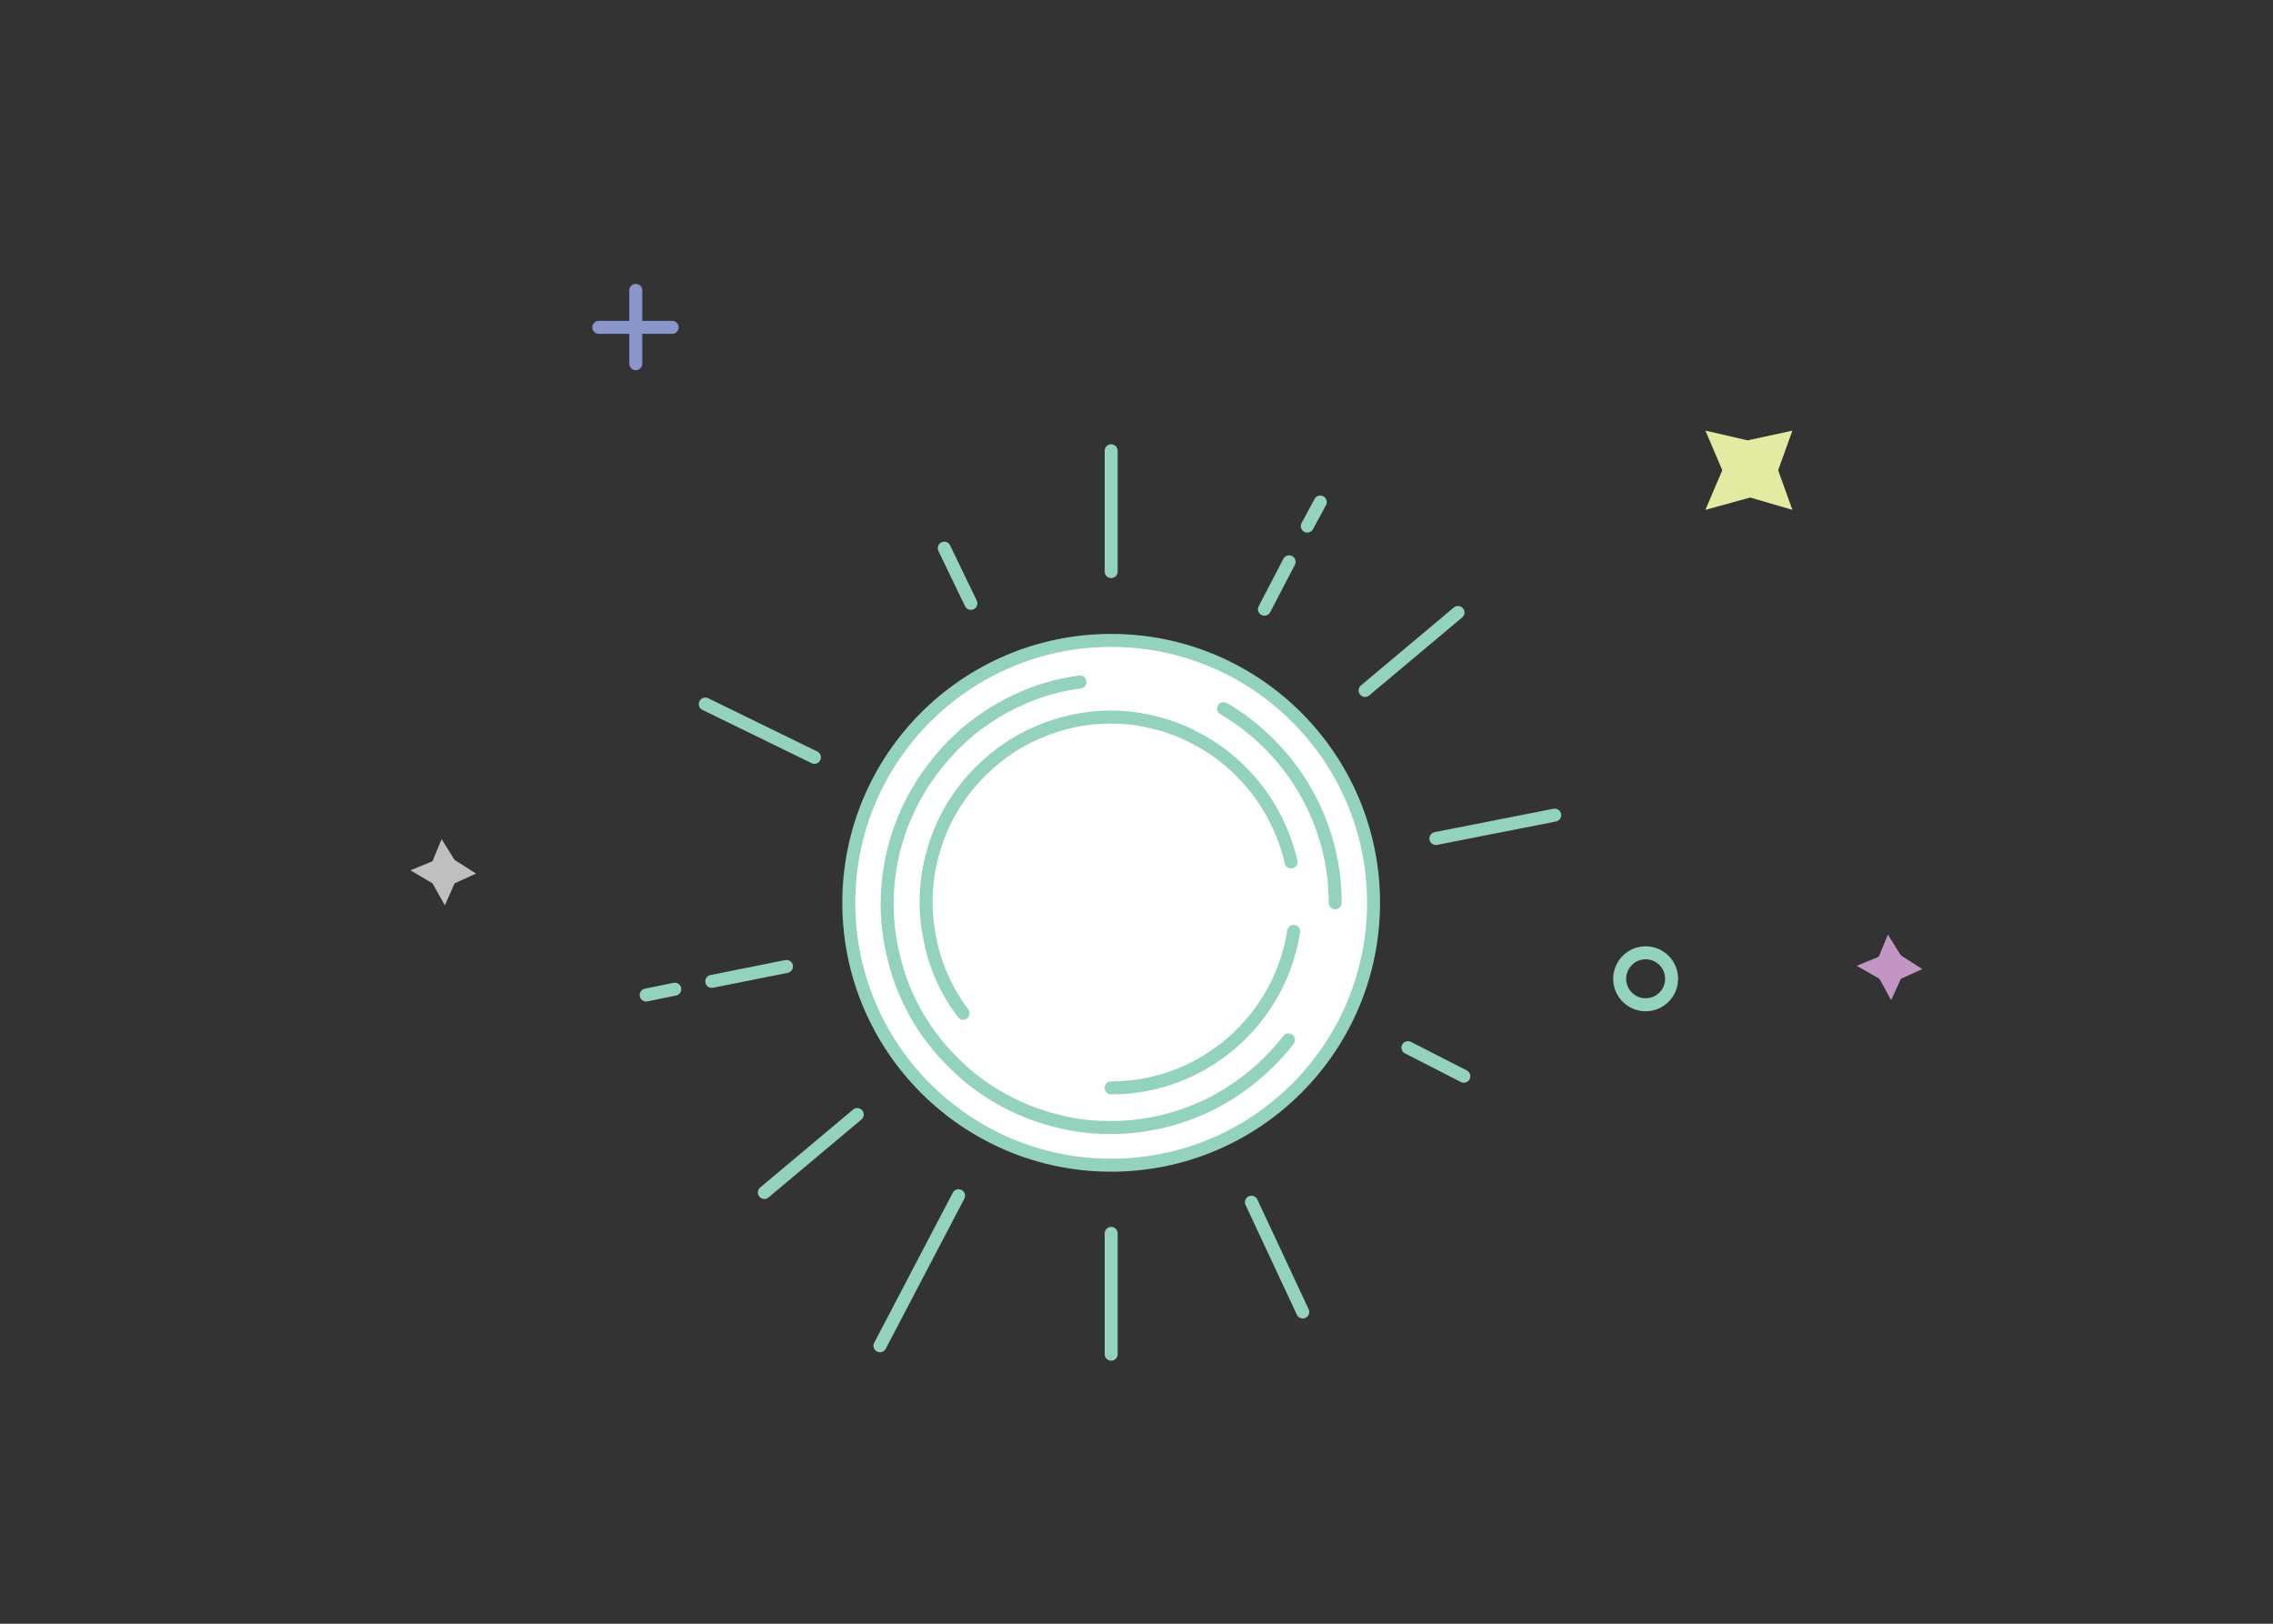 <?xml version="1.0" encoding="utf-8"?>
<!-- Generator: Adobe Illustrator 21.1.0, SVG Export Plug-In . SVG Version: 6.00 Build 0)  -->
<svg version="1.1" id="Layer_1" xmlns="http://www.w3.org/2000/svg" xmlns:xlink="http://www.w3.org/1999/xlink" x="0px" y="0px"
	 viewBox="0 0 350 250" style="enable-background:new 0 0 350 250;" xml:space="preserve">
<rect x="0" y="0" width="350" height="250" fill="#333333" stroke="none"/>
<style type="text/css">
	.st0{fill:#FFFFFF;stroke:#93D2BE;stroke-width:2;stroke-linecap:round;stroke-linejoin:round;stroke-miterlimit:10;}
	.st1{fill:none;stroke:#93D2BE;stroke-width:2;stroke-linecap:round;stroke-linejoin:round;stroke-miterlimit:10;}
	.st2{fill:#E3EBA3;}
	.st3{fill:#BFBFBF;}
	.st4{fill:#93D2BE;}
	.st5{fill:#C395C4;}
	.st6{fill:#C4C4C4;}
	.st7{fill:none;stroke:#8995CB;stroke-width:2;stroke-linecap:round;stroke-linejoin:round;stroke-miterlimit:10;}
	.st8{fill:none;stroke:#7E9DD1;stroke-width:2;stroke-linecap:round;stroke-linejoin:round;stroke-miterlimit:10;}
	.st9{fill:none;stroke:#C395C4;stroke-width:2;stroke-linecap:round;stroke-linejoin:round;stroke-miterlimit:10;}
</style>
<circle class="st0" cx="171.1" cy="139" r="40.4"/>
<path class="st0" d="M198.4,160.1c-0.9,1.2-1.9,2.3-2.9,3.3c-2.7,2.7-5.9,5-9.3,6.7c-4.6,2.2-9.7,3.5-15.1,3.5c-2.4,0-4.7-0.2-7-0.7
	c-6.7-1.4-12.8-4.7-17.4-9.4c-1.1-1.1-2.1-2.2-3-3.4c-2.8-3.6-4.9-7.9-6-12.4c-0.7-2.7-1.1-5.6-1.1-8.5c0-6.6,1.9-12.8,5.1-18
	c1.4-2.3,3.1-4.4,5-6.4c0.6-0.6,1.3-1.2,1.9-1.8c2.7-2.3,5.7-4.2,9-5.6c2.7-1.2,5.7-2,8.7-2.4"/>
<path class="st0" d="M188.4,109.1c2.6,1.5,5,3.4,7.1,5.5c6.2,6.2,10.1,14.9,10.1,24.4"/>
<path class="st0" d="M199.2,143.4c-2.1,13.6-13.9,24.1-28.1,24.1"/>
<path class="st0" d="M148.3,156c-2.5-3.3-4.3-7.2-5.1-11.4c-0.4-1.9-0.6-3.8-0.6-5.7c0-2.4,0.3-4.8,0.9-7c1.1-4.5,3.3-8.5,6.3-11.9
	c2.7-3,6-5.5,9.7-7.1c3.5-1.6,7.5-2.5,11.6-2.5c1.9,0,3.8,0.2,5.6,0.6c2.4,0.5,4.8,1.3,6.9,2.4c2.2,1.1,4.2,2.4,6,4
	c4.5,3.9,7.8,9.2,9.2,15.3"/>
<line class="st1" x1="171.1" y1="69.4" x2="171.1" y2="88"/>
<line class="st1" x1="171.1" y1="208.5" x2="171.1" y2="189.9"/>
<line class="st1" x1="198.5" y1="86.5" x2="194.7" y2="93.8"/>
<line class="st1" x1="203.3" y1="77.3" x2="201.3" y2="81"/>
<line class="st1" x1="135.5" y1="207.2" x2="147.6" y2="184.1"/>
<line class="st1" x1="239.4" y1="125.5" x2="221.1" y2="129.1"/>
<line class="st1" x1="109.6" y1="151.1" x2="121.1" y2="148.8"/>
<line class="st1" x1="99.5" y1="153.2" x2="103.9" y2="152.3"/>
<line class="st1" x1="224.5" y1="94.3" x2="210.2" y2="106.3"/>
<line class="st1" x1="117.7" y1="183.6" x2="132" y2="171.6"/>
<line class="st1" x1="225.4" y1="165.7" x2="216.8" y2="161.3"/>
<line class="st1" x1="108.6" y1="108.4" x2="125.4" y2="116.6"/>
<line class="st1" x1="200.6" y1="202" x2="192.7" y2="185.1"/>
<line class="st1" x1="145.4" y1="84.4" x2="149.5" y2="92.9"/>
<polygon class="st2" points="262.6,66.3 269.1,67.8 276,66.3 273.8,72.4 276,78.5 269.5,76.6 262.6,78.5 265.2,72.4 "/>
<polygon class="st3" points="68,129.2 70,132.4 73.3,134.5 70,136 68.5,139.4 66.6,136 63.2,134 66.6,132.6 "/>
<polygon class="st4" points="-236.6,74.4 -234.6,77.6 -231.3,79.7 -234.6,81.2 -236.1,84.5 -238,81.2 -241.5,79.2 -238,77.8 "/>
<polygon class="st5" points="290.7,143.9 292.7,147.1 296,149.2 292.7,150.7 291.2,154 289.4,150.7 285.9,148.7 289.3,147.3 "/>
<polygon class="st4" points="-349.5,64.2 -348,66.5 -345.6,68 -348,69.1 -349.1,71.5 -350.4,69.1 -353,67.7 -350.5,66.7 "/>
<polygon class="st2" points="-144.1,93.1 -144.4,98.1 -142.5,102.9 -147.2,102 -151.3,104.4 -150.8,99.4 -153,94.6 -148.2,95.8 "/>
<polygon class="st6" points="-266.9,114.2 -267.2,119.1 -265.3,124 -270,123.1 -274.1,125.4 -273.6,120.5 -275.8,115.7 -271,116.8 
	"/>
<g>
	<line class="st7" x1="97.9" y1="44.7" x2="97.9" y2="56"/>
	<line class="st7" x1="103.5" y1="50.4" x2="92.2" y2="50.4"/>
</g>
<g>
	<line class="st7" x1="-357" y1="94.8" x2="-357" y2="106.1"/>
	<line class="st7" x1="-351.3" y1="100.5" x2="-362.7" y2="100.5"/>
</g>
<g>
	<line class="st8" x1="-191" y1="69" x2="-196.2" y2="63.8"/>
	<line class="st8" x1="-196.2" y1="69" x2="-191" y2="63.8"/>
</g>
<circle class="st1" cx="253.4" cy="150.7" r="4"/>
<circle class="st9" cx="-295.3" cy="65.1" r="4"/>
<g>
	<path class="st1" d="M334.4-41.5c-1,0-2,0.1-3,0.3c-3.6-6.3-10.4-10.5-18.2-10.5c-3.5,0-6.8,0.9-9.7,2.4c-2.3-3.7-6.4-6.2-11.1-6.2
		c-6.8,0-12.4,5.3-12.9,11.9c-0.5-0.1-1-0.1-1.6-0.1c-6,0-11,4-12.5,9.5h81.1C344.2-38.5,339.6-41.5,334.4-41.5z"/>
</g>
<path class="st4" d="M-205.6,145h-7.5v-1.8c0-1.3-1-2.5-2.5-2.5h-5.3c-1.3,0-2.5,1-2.5,2.5v1.8h-4.2c-0.3-6.9-6-12.5-12.8-12.5
	c-7,0-12.6,5.6-12.8,12.5h-4.5v-1.8c0-1.3-1-2.5-2.5-2.5h-5.3c-1.3,0-2.5,1-2.5,2.5v1.8h-9.1c-6.1,0-11,4.9-11,11V205
	c0,6.1,4.9,11,11,11h9.1v1.8c0,1.3,1,2.5,2.5,2.5h5.3c1.3,0,2.5-1,2.5-2.5V216h34.4v1.8c0,1.3,1,2.5,2.5,2.5h5.3
	c1.3,0,2.5-1,2.5-2.5V216h7.5c6.1,0,11-4.9,11-11v-48.9C-194.5,150-199.5,145-205.6,145z M-277.1,213.4c-4.7,0-8.4-3.8-8.4-8.4
	v-48.9c0-4.7,3.8-8.4,8.4-8.4h9.1v65.8H-277.1z M-260.3,217.7h-5.1v-74.3h5.1V217.7z M-240.3,135.2c5.6,0,10,4.4,10.2,9.9h-20.6
	C-250.5,139.6-245.9,135.2-240.3,135.2z M-257.7,213.4v-65.8h34.4v65.8H-257.7z M-220.8,217.7v-74.3h5.1v2.7v0.1v0.1v71.4H-220.8z
	 M-197.1,205c0,4.7-3.8,8.4-8.4,8.4h-7.5v-65.8h7.5c4.7,0,8.4,3.8,8.4,8.4V205z M-247,173.7l9.5,3.4c0.1,0,0.3,0.1,0.4,0.1
	c0.5,0,1-0.4,1.2-0.9l1.8-4.9c0.1-0.3,0.1-0.6,0-1c-0.1-0.3-0.4-0.5-0.8-0.6l-9.5-3.4c-0.6-0.3-1.4,0.1-1.7,0.8l-1.8,4.9
	c-0.1,0.3-0.1,0.6,0,1C-247.5,173.3-247.2,173.6-247,173.7z M-244,169.3l7,2.6l-0.9,2.5l-7-2.6L-244,169.3z M-228.8,187.3l-1.7-4.5
	c-0.3-0.6-1-1-1.7-0.8l-4.8,1.8c-0.6,0.3-1,1-0.8,1.7l1.7,4.5c0.1,0.5,0.6,0.9,1.2,0.9c0.1,0,0.3,0,0.4-0.1l4.8-1.8
	c0.3-0.1,0.6-0.4,0.8-0.6C-228.7,188-228.7,187.7-228.8,187.3z M-234,188l-0.8-2.1l2.3-0.9l0.8,2.1L-234,188z M-247.6,179.5
	c-2.3,0-4.2,1.8-4.2,4.2c0,2.3,1.8,4.2,4.2,4.2c2.3,0,4.2-1.8,4.2-4.2C-243.5,181.5-245.3,179.5-247.6,179.5z M-247.6,185.4
	c-0.9,0-1.6-0.6-1.6-1.6c0-0.9,0.6-1.6,1.6-1.6c0.9,0,1.6,0.6,1.6,1.6C-246.1,184.6-246.7,185.4-247.6,185.4z"/>
<g transform="translate(0,-952.362)">
	<path class="st4" d="M-368.2,1079c-3.4,1.4-4.3,4.5-4.5,7.6h-8.2c0-0.7-0.6-1.4-1.4-1.4c-2.8,0-5.7,0-8.5,0
		c-0.7,0.1-1.3,0.7-1.2,1.4h-12.2c-3.8,0-6.8,3.1-6.8,6.8v65.5c0,3.8,3.1,6.8,6.8,6.8h98.5c3.8,0,6.8-3.1,6.8-6.8v-65.5
		c0-3.8-3.1-6.8-6.8-6.8H-318c0-0.7-0.6-1.4-1.4-1.4c-2.8,0-5.7,0-8.5,0c-0.7,0.1-1.3,0.7-1.2,1.4h-8.1c-0.1-3.4-1.4-6.6-4.5-7.6
		c-3.1-1-7.1-0.6-13.2-0.6C-359.3,1078.7-364,1077.7-368.2,1079L-368.2,1079z M-354.9,1081.2c6.2,0,10.3-0.3,12.3,0.4
		c2.2,0.9,2.5,3.1,2.6,5h-30c0-2.5,0.9-4,2.6-5C-363.3,1080.8-358.7,1081.2-354.9,1081.2z M-404.2,1089.4h3.8
		c-0.6,2.5-1.5,4.5-2.8,6c-1.2,1.4-2.8,2.4-5.1,3.1v-5C-408.3,1091.2-406.5,1089.4-404.2,1089.4z M-318.4,1153.6 M-308.4,1154.4
		c-0.2,0.1-0.3,0.3-0.5,0.4c-1.9,2-3,4.6-3.7,8.3h-85.3c-0.7-3-1.6-5.6-3.2-7.7c-1.6-2.1-4-3.5-7.1-4.4v-49.7
		c3.1-0.8,5.5-2.2,7.2-4.2c1.7-2.1,2.8-4.7,3.5-7.8v0h85c0.7,3.1,1.8,5.8,3.6,7.8c1.8,2,4.3,3.4,7.4,4.2v49.7
		c-2.6,0.6-4.7,1.5-6.4,2.9 M-309.8,1089.4h4.1c2.3,0,4.1,1.8,4.1,4.1v5c-2.3-0.7-4-1.7-5.3-3.2
		C-308.2,1093.9-309.2,1091.9-309.8,1089.4z M-336.1,1091.5c-1.1,1.7-2.1,3.4-3.2,5.1c-2,0.1-3.9,0.2-5.9,0.2c1.3,1.5,2.5,3,3.8,4.6
		c-0.5,1.9-1.1,3.9-1.6,5.8c1.8-0.8,3.6-1.5,5.5-2.3c1.6,1.1,3.3,2.2,4.9,3.4c-0.2-2-0.3-4-0.4-6c1.6-1.2,3.1-2.4,4.7-3.7
		c-1.9-0.5-3.8-1-5.7-1.5C-334.8,1095.3-335.4,1093.4-336.1,1091.5L-336.1,1091.5z M-336.8,1097.8c0.2,0.5,0.4,1.1,0.6,1.7
		c0.6,0.1,1.2,0.3,1.8,0.5c-0.5,0.4-0.9,0.7-1.4,1.1c0,0.6,0.1,1.2,0.1,1.8c-0.5-0.4-1-0.7-1.5-1c-0.5,0.3-1.1,0.5-1.6,0.7
		c0.2-0.6,0.3-1.1,0.5-1.7c-0.3-0.5-0.7-1-1.1-1.4c0.6,0,1.2,0,1.8,0C-337.4,1098.8-337.1,1098.3-336.8,1097.8L-336.8,1097.8z
		 M-384.8,1137.4c-1.1,1.7-2.1,3.4-3.2,5.1c-2,0.1-3.9,0.2-5.9,0.2c1.3,1.5,2.5,3,3.8,4.6c-0.5,1.9-1.1,3.9-1.6,5.8
		c1.8-0.8,3.6-1.5,5.5-2.3c1.6,1.1,3.3,2.2,4.9,3.4c-0.2-2-0.3-4-0.4-6c1.6-1.2,3.1-2.4,4.7-3.7c-1.9-0.5-3.8-1-5.7-1.5
		C-383.5,1141.1-384.1,1139.3-384.8,1137.4L-384.8,1137.4z M-385.5,1143.7c0.2,0.5,0.4,1.1,0.6,1.7c0.6,0.1,1.2,0.3,1.8,0.5
		c-0.5,0.4-0.9,0.7-1.4,1.1c0,0.6,0.1,1.2,0.1,1.8c-0.5-0.4-1-0.7-1.5-1c-0.5,0.3-1.1,0.5-1.6,0.7c0.2-0.6,0.3-1.1,0.5-1.7
		c-0.3-0.5-0.7-1-1.1-1.4c0.6,0,1.2,0,1.8,0C-386.1,1144.7-385.8,1144.2-385.5,1143.7L-385.5,1143.7z M-363.7,1113.7
		c-1.1,1.7-2.1,3.4-3.2,5.1c-2,0.1-3.9,0.2-5.9,0.2c1.3,1.5,2.5,3,3.8,4.6c-0.5,1.9-1.1,3.9-1.6,5.8c1.8-0.8,3.6-1.5,5.5-2.3
		c1.6,1.1,3.3,2.2,4.9,3.4c-0.2-2-0.3-4-0.4-6c1.6-1.2,3.1-2.4,4.7-3.7c-1.9-0.5-3.8-1-5.7-1.5
		C-362.4,1117.4-363.1,1115.6-363.7,1113.7z M-333.4,1124.3c-1.1,1.7-2.1,3.4-3.2,5.1c-2,0.1-3.9,0.2-5.9,0.2c1.3,1.5,2.5,3,3.8,4.6
		c-0.5,1.9-1.1,3.9-1.6,5.8c1.8-0.8,3.6-1.5,5.5-2.3c1.6,1.1,3.3,2.2,4.9,3.4c-0.2-2-0.3-4-0.4-6c1.6-1.2,3.1-2.4,4.7-3.7
		c-1.9-0.5-3.8-1-5.7-1.5C-332,1128-332.7,1126.1-333.4,1124.3z M-364.4,1119.9c0.2,0.5,0.4,1.1,0.6,1.7c0.6,0.1,1.2,0.3,1.8,0.5
		c-0.5,0.4-0.9,0.7-1.4,1.1c0,0.6,0.1,1.2,0.1,1.8c-0.5-0.4-1-0.7-1.5-1c-0.5,0.3-1.1,0.5-1.6,0.7c0.2-0.6,0.3-1.1,0.5-1.7
		c-0.3-0.5-0.7-1-1.1-1.4c0.6,0,1.2,0,1.8,0C-365.1,1121-364.7,1120.5-364.4,1119.9L-364.4,1119.9z M-334,1130.5
		c0.2,0.5,0.4,1.1,0.6,1.7c0.6,0.1,1.2,0.3,1.8,0.5c-0.5,0.4-0.9,0.7-1.4,1.1c0,0.6,0.1,1.2,0.1,1.8c-0.5-0.4-1-0.7-1.5-1
		c-0.5,0.3-1.1,0.5-1.6,0.7c0.2-0.6,0.3-1.1,0.5-1.7c-0.3-0.5-0.7-1-1.1-1.4c0.6,0,1.2,0,1.8,0
		C-334.7,1131.6-334.4,1131.1-334,1130.5L-334,1130.5z M-389.6,1098.1c-1.1,1.7-2.1,3.4-3.2,5.1c-2,0.1-3.9,0.2-5.9,0.2
		c1.3,1.5,2.5,3,3.8,4.6c-0.5,1.9-1.1,3.9-1.6,5.8c1.8-0.8,3.6-1.5,5.5-2.3c1.6,1.1,3.3,2.2,4.9,3.4c-0.2-2-0.3-4-0.4-6
		c1.6-1.2,3.1-2.4,4.7-3.7c-1.9-0.5-3.8-1-5.7-1.5C-388.3,1101.8-389,1099.9-389.6,1098.1z M-390.3,1104.3c0.2,0.5,0.4,1.1,0.6,1.7
		c0.6,0.1,1.2,0.3,1.8,0.5c-0.5,0.4-0.9,0.7-1.4,1.1c0,0.6,0.1,1.2,0.1,1.8c-0.5-0.4-1-0.7-1.5-1c-0.5,0.3-1.1,0.5-1.6,0.7
		c0.2-0.6,0.3-1.1,0.5-1.7c-0.3-0.5-0.7-1-1.1-1.4c0.6,0,1.2,0,1.8,0C-391,1105.3-390.6,1104.8-390.3,1104.3L-390.3,1104.3z
		 M-355.2,1143.4c-1.1,1.7-2.1,3.4-3.2,5.1c-2,0.1-3.9,0.2-5.9,0.2c1.3,1.5,2.5,3,3.8,4.6c-0.5,1.9-1.1,3.9-1.6,5.8
		c1.8-0.8,3.6-1.5,5.5-2.3c1.6,1.1,3.3,2.2,4.9,3.4c-0.2-2-0.3-4-0.4-6c1.6-1.2,3.1-2.4,4.7-3.7c-1.9-0.5-3.8-1-5.7-1.5
		C-353.9,1147.1-354.6,1145.3-355.2,1143.4z M-355.9,1149.7c0.2,0.5,0.4,1.1,0.6,1.7c0.6,0.1,1.2,0.3,1.8,0.5
		c-0.5,0.4-0.9,0.7-1.4,1.1c0,0.6,0.1,1.2,0.1,1.8c-0.5-0.4-1-0.7-1.5-1c-0.5,0.3-1.1,0.5-1.6,0.7c0.2-0.6,0.3-1.1,0.5-1.7
		c-0.3-0.5-0.7-1-1.1-1.4c0.6,0,1.2,0,1.8,0C-356.6,1150.7-356.2,1150.2-355.9,1149.7L-355.9,1149.7z M-301.6,1153.9v5.1
		c0,2.3-1.8,4.1-4.1,4.1h-4.1c0.7-3,1.6-5,2.9-6.4C-305.6,1155.4-304,1154.5-301.6,1153.9z M-408.3,1153.9c2.2,0.7,3.7,1.7,4.9,3.2
		c1.2,1.5,2,3.5,2.6,6h-3.5c-2.3,0-4.1-1.8-4.1-4.1V1153.9z"/>
</g>
<g>
	<path class="st4" d="M-90.9,133h-36.3v-6.5c0-1.9-1.2-4.6-4.6-4.6h-14.3c-1.9,0-4.6,1.2-4.6,4.6v6.5h-36c0,0-3.8,0-3.8,3.8v63.6
		c0,0,0,3.8,3.8,3.8h95.9c0,0,3.8,0,3.8-3.8v-63.6C-87,136.8-87,133-90.9,133z M-90.8,135.8c0.5,0,1,0.4,1,1c0,0.5-0.4,1-1,1
		s-1-0.4-1-1C-91.8,136.2-91.3,135.8-90.8,135.8z M-90.9,146.2c0.5,0,1,0.4,1,1c0,0.5-0.4,1-1,1s-1-0.4-1-1
		C-91.9,146.6-91.5,146.2-90.9,146.2z M-100.8,135.8c0.5,0,1,0.4,1,1c0,0.5-0.4,1-1,1s-1-0.4-1-1
		C-101.8,136.2-101.4,135.8-100.8,135.8z M-147.5,126.5c0-1.2,0.8-1.4,1.5-1.5h14.3c1.2,0,1.4,0.8,1.5,1.5v6.5h-17.2V126.5z
		 M-177.2,135.8c0.5,0,1,0.4,1,1c0,0.5-0.4,1-1,1s-1-0.4-1-1C-178.1,136.2-177.7,135.8-177.2,135.8z M-187.2,135.8c0.5,0,1,0.4,1,1
		c0,0.5-0.4,1-1,1c-0.5,0-1-0.4-1-1C-188.2,136.2-187.7,135.8-187.2,135.8z M-186.1,147.1c0,0.5-0.4,1-1,1s-1-0.4-1-1
		c0-0.5,0.4-1,1-1S-186.1,146.6-186.1,147.1z M-187.2,201.7c-0.5,0-1-0.4-1-1c0-0.5,0.4-1,1-1c0.5,0,1,0.4,1,1
		C-186.2,201.2-186.7,201.7-187.2,201.7z M-187.1,191.3c-0.5,0-1-0.4-1-1c0-0.5,0.4-1,1-1s1,0.4,1,1
		C-186.1,190.9-186.5,191.3-187.1,191.3z M-177.2,201.7c-0.5,0-1-0.4-1-1c0-0.5,0.4-1,1-1s1,0.4,1,1
		C-176.2,201.3-176.6,201.7-177.2,201.7z M-100.8,201.7c-0.5,0-1-0.4-1-1c0-0.5,0.4-1,1-1s1,0.4,1,1
		C-99.9,201.3-100.3,201.7-100.8,201.7z M-90.8,201.7c-0.5,0-1-0.4-1-1c0-0.5,0.4-1,1-1s1,0.4,1,1
		C-89.8,201.2-90.3,201.7-90.8,201.7z M-91.9,190.3c0-0.5,0.4-1,1-1s1,0.4,1,1c0,0.5-0.4,1-1,1S-91.9,190.9-91.9,190.3z M-89,185.3
		l-15.9,16.8H-173l-15.6-16.8v-33.6l15.6-16.7h68.1l15.9,16.8L-89,185.3L-89,185.3z"/>
	<path class="st4" d="M-173.1,179.4l0.3,12.6l-0.2,0.9c0,0,6.4,0.9,7.6,0.1c1.2-0.8,1.6-0.6,6.1-1.9c4.6-1.3,4.4-2.6,4.4-2.6
		l-5.9,0.5l4.7-4.3l-4.8,1.3c3.6-2.3,7.1-4.9,8.6-7.2C-151.9,178.7-173.1,179.4-173.1,179.4"/>
	<path class="st4" d="M-171,172.7l-8.7-13.9l20.4-12.8l8.7,13.9L-171,172.7z M-176.2,159.7l6,9.5l16.1-10l-5.9-9.5L-176.2,159.7z"/>
	
		<rect x="-121.8" y="143.7" transform="matrix(0.342 -0.94 0.94 0.342 -220.576 -6.846)" class="st4" width="13.3" height="20.8"/>
	<circle class="st4" cx="-118.7" cy="184.7" r="12.3"/>
</g>
</svg>
